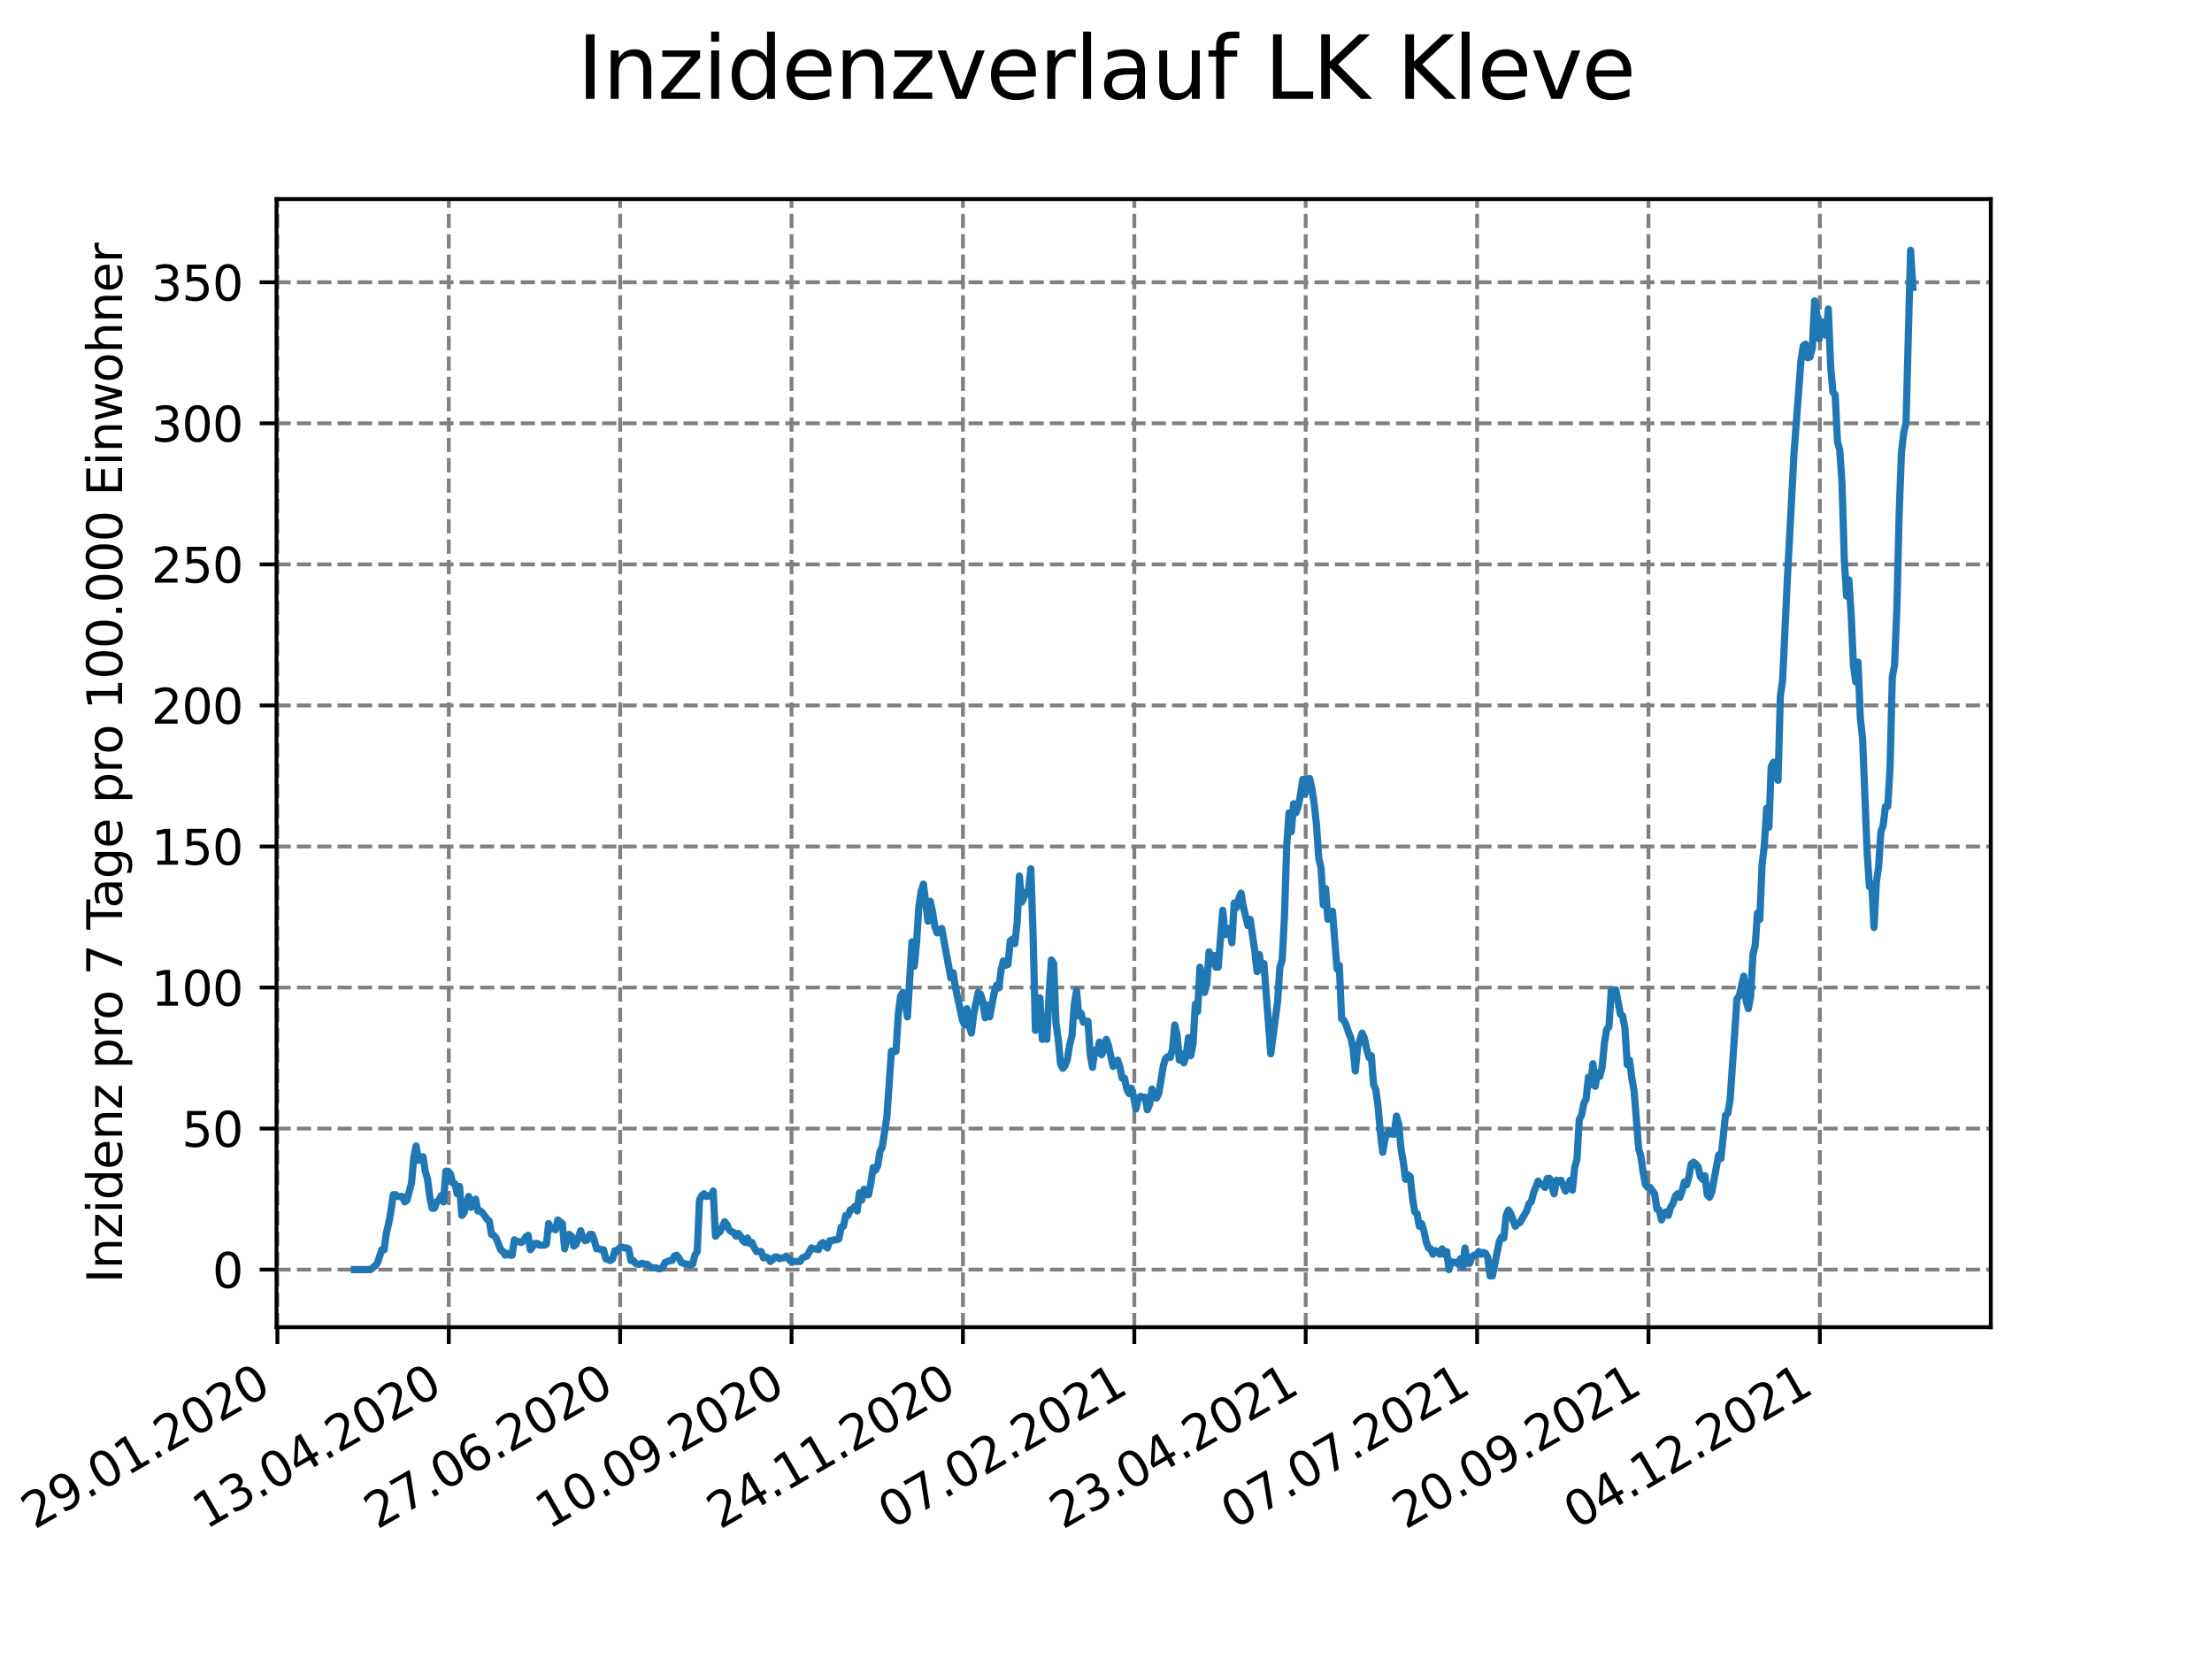 <?xml version="1.0" encoding="utf-8" standalone="no"?>
<!DOCTYPE svg PUBLIC "-//W3C//DTD SVG 1.1//EN"
  "http://www.w3.org/Graphics/SVG/1.1/DTD/svg11.dtd">
<svg xmlns:xlink="http://www.w3.org/1999/xlink" width="460.8pt" height="345.6pt" viewBox="0 0 460.8 345.6" xmlns="http://www.w3.org/2000/svg" version="1.1">
 <defs>
  <style type="text/css">*{stroke-linejoin: round; stroke-linecap: butt}</style>
 </defs>
 <g id="figure_1">
  <g id="patch_1">
   <path d="M 0 345.6 
L 460.8 345.6 
L 460.8 0 
L 0 0 
z
" style="fill: #ffffff"/>
  </g>
  <g id="axes_1">
   <g id="patch_2">
    <path d="M 57.6 276.48 
L 414.72 276.48 
L 414.72 41.472 
L 57.6 41.472 
z
" style="fill: #ffffff"/>
   </g>
   <g id="matplotlib.axis_1">
    <g id="xtick_1">
     <g id="line2d_1">
      <path d="M 57.786 276.48 
L 57.786 41.472 
" clip-path="url(#pa57833b940)" style="fill: none; stroke-dasharray: 2.96,1.28; stroke-dashoffset: 0; stroke: #808080; stroke-width: 0.8"/>
     </g>
     <g id="line2d_2">
      <defs>
       <path id="m24f79a412e" d="M 0 0 
L 0 3.5 
" style="stroke: #000000; stroke-width: 0.8"/>
      </defs>
      <g>
       <use xlink:href="#m24f79a412e" x="57.786" y="276.48" style="stroke: #000000; stroke-width: 0.8"/>
      </g>
     </g>
     <g id="text_1">
      <!-- 29.01.2020 -->
      <g transform="translate(7.161 318.689)rotate(-30)scale(0.1 -0.1)">
       <defs>
        <path id="DejaVuSans-32" d="M 1228 531 
L 3431 531 
L 3431 0 
L 469 0 
L 469 531 
Q 828 903 1448 1529 
Q 2069 2156 2228 2338 
Q 2531 2678 2651 2914 
Q 2772 3150 2772 3378 
Q 2772 3750 2511 3984 
Q 2250 4219 1831 4219 
Q 1534 4219 1204 4116 
Q 875 4013 500 3803 
L 500 4441 
Q 881 4594 1212 4672 
Q 1544 4750 1819 4750 
Q 2544 4750 2975 4387 
Q 3406 4025 3406 3419 
Q 3406 3131 3298 2873 
Q 3191 2616 2906 2266 
Q 2828 2175 2409 1742 
Q 1991 1309 1228 531 
z
" transform="scale(0.016)"/>
        <path id="DejaVuSans-39" d="M 703 97 
L 703 672 
Q 941 559 1184 500 
Q 1428 441 1663 441 
Q 2288 441 2617 861 
Q 2947 1281 2994 2138 
Q 2813 1869 2534 1725 
Q 2256 1581 1919 1581 
Q 1219 1581 811 2004 
Q 403 2428 403 3163 
Q 403 3881 828 4315 
Q 1253 4750 1959 4750 
Q 2769 4750 3195 4129 
Q 3622 3509 3622 2328 
Q 3622 1225 3098 567 
Q 2575 -91 1691 -91 
Q 1453 -91 1209 -44 
Q 966 3 703 97 
z
M 1959 2075 
Q 2384 2075 2632 2365 
Q 2881 2656 2881 3163 
Q 2881 3666 2632 3958 
Q 2384 4250 1959 4250 
Q 1534 4250 1286 3958 
Q 1038 3666 1038 3163 
Q 1038 2656 1286 2365 
Q 1534 2075 1959 2075 
z
" transform="scale(0.016)"/>
        <path id="DejaVuSans-2e" d="M 684 794 
L 1344 794 
L 1344 0 
L 684 0 
L 684 794 
z
" transform="scale(0.016)"/>
        <path id="DejaVuSans-30" d="M 2034 4250 
Q 1547 4250 1301 3770 
Q 1056 3291 1056 2328 
Q 1056 1369 1301 889 
Q 1547 409 2034 409 
Q 2525 409 2770 889 
Q 3016 1369 3016 2328 
Q 3016 3291 2770 3770 
Q 2525 4250 2034 4250 
z
M 2034 4750 
Q 2819 4750 3233 4129 
Q 3647 3509 3647 2328 
Q 3647 1150 3233 529 
Q 2819 -91 2034 -91 
Q 1250 -91 836 529 
Q 422 1150 422 2328 
Q 422 3509 836 4129 
Q 1250 4750 2034 4750 
z
" transform="scale(0.016)"/>
        <path id="DejaVuSans-31" d="M 794 531 
L 1825 531 
L 1825 4091 
L 703 3866 
L 703 4441 
L 1819 4666 
L 2450 4666 
L 2450 531 
L 3481 531 
L 3481 0 
L 794 0 
L 794 531 
z
" transform="scale(0.016)"/>
       </defs>
       <use xlink:href="#DejaVuSans-32"/>
       <use xlink:href="#DejaVuSans-39" x="63.623"/>
       <use xlink:href="#DejaVuSans-2e" x="127.246"/>
       <use xlink:href="#DejaVuSans-30" x="159.033"/>
       <use xlink:href="#DejaVuSans-31" x="222.656"/>
       <use xlink:href="#DejaVuSans-2e" x="286.279"/>
       <use xlink:href="#DejaVuSans-32" x="318.066"/>
       <use xlink:href="#DejaVuSans-30" x="381.689"/>
       <use xlink:href="#DejaVuSans-32" x="445.312"/>
       <use xlink:href="#DejaVuSans-30" x="508.936"/>
      </g>
     </g>
    </g>
    <g id="xtick_2">
     <g id="line2d_3">
      <path d="M 93.489 276.48 
L 93.489 41.472 
" clip-path="url(#pa57833b940)" style="fill: none; stroke-dasharray: 2.96,1.28; stroke-dashoffset: 0; stroke: #808080; stroke-width: 0.8"/>
     </g>
     <g id="line2d_4">
      <g>
       <use xlink:href="#m24f79a412e" x="93.489" y="276.48" style="stroke: #000000; stroke-width: 0.8"/>
      </g>
     </g>
     <g id="text_2">
      <!-- 13.04.2020 -->
      <g transform="translate(42.864 318.689)rotate(-30)scale(0.1 -0.1)">
       <defs>
        <path id="DejaVuSans-33" d="M 2597 2516 
Q 3050 2419 3304 2112 
Q 3559 1806 3559 1356 
Q 3559 666 3084 287 
Q 2609 -91 1734 -91 
Q 1441 -91 1130 -33 
Q 819 25 488 141 
L 488 750 
Q 750 597 1062 519 
Q 1375 441 1716 441 
Q 2309 441 2620 675 
Q 2931 909 2931 1356 
Q 2931 1769 2642 2001 
Q 2353 2234 1838 2234 
L 1294 2234 
L 1294 2753 
L 1863 2753 
Q 2328 2753 2575 2939 
Q 2822 3125 2822 3475 
Q 2822 3834 2567 4026 
Q 2313 4219 1838 4219 
Q 1578 4219 1281 4162 
Q 984 4106 628 3988 
L 628 4550 
Q 988 4650 1302 4700 
Q 1616 4750 1894 4750 
Q 2613 4750 3031 4423 
Q 3450 4097 3450 3541 
Q 3450 3153 3228 2886 
Q 3006 2619 2597 2516 
z
" transform="scale(0.016)"/>
        <path id="DejaVuSans-34" d="M 2419 4116 
L 825 1625 
L 2419 1625 
L 2419 4116 
z
M 2253 4666 
L 3047 4666 
L 3047 1625 
L 3713 1625 
L 3713 1100 
L 3047 1100 
L 3047 0 
L 2419 0 
L 2419 1100 
L 313 1100 
L 313 1709 
L 2253 4666 
z
" transform="scale(0.016)"/>
       </defs>
       <use xlink:href="#DejaVuSans-31"/>
       <use xlink:href="#DejaVuSans-33" x="63.623"/>
       <use xlink:href="#DejaVuSans-2e" x="127.246"/>
       <use xlink:href="#DejaVuSans-30" x="159.033"/>
       <use xlink:href="#DejaVuSans-34" x="222.656"/>
       <use xlink:href="#DejaVuSans-2e" x="286.279"/>
       <use xlink:href="#DejaVuSans-32" x="318.066"/>
       <use xlink:href="#DejaVuSans-30" x="381.689"/>
       <use xlink:href="#DejaVuSans-32" x="445.312"/>
       <use xlink:href="#DejaVuSans-30" x="508.936"/>
      </g>
     </g>
    </g>
    <g id="xtick_3">
     <g id="line2d_5">
      <path d="M 129.191 276.48 
L 129.191 41.472 
" clip-path="url(#pa57833b940)" style="fill: none; stroke-dasharray: 2.96,1.28; stroke-dashoffset: 0; stroke: #808080; stroke-width: 0.8"/>
     </g>
     <g id="line2d_6">
      <g>
       <use xlink:href="#m24f79a412e" x="129.191" y="276.48" style="stroke: #000000; stroke-width: 0.8"/>
      </g>
     </g>
     <g id="text_3">
      <!-- 27.06.2020 -->
      <g transform="translate(78.566 318.689)rotate(-30)scale(0.1 -0.1)">
       <defs>
        <path id="DejaVuSans-37" d="M 525 4666 
L 3525 4666 
L 3525 4397 
L 1831 0 
L 1172 0 
L 2766 4134 
L 525 4134 
L 525 4666 
z
" transform="scale(0.016)"/>
        <path id="DejaVuSans-36" d="M 2113 2584 
Q 1688 2584 1439 2293 
Q 1191 2003 1191 1497 
Q 1191 994 1439 701 
Q 1688 409 2113 409 
Q 2538 409 2786 701 
Q 3034 994 3034 1497 
Q 3034 2003 2786 2293 
Q 2538 2584 2113 2584 
z
M 3366 4563 
L 3366 3988 
Q 3128 4100 2886 4159 
Q 2644 4219 2406 4219 
Q 1781 4219 1451 3797 
Q 1122 3375 1075 2522 
Q 1259 2794 1537 2939 
Q 1816 3084 2150 3084 
Q 2853 3084 3261 2657 
Q 3669 2231 3669 1497 
Q 3669 778 3244 343 
Q 2819 -91 2113 -91 
Q 1303 -91 875 529 
Q 447 1150 447 2328 
Q 447 3434 972 4092 
Q 1497 4750 2381 4750 
Q 2619 4750 2861 4703 
Q 3103 4656 3366 4563 
z
" transform="scale(0.016)"/>
       </defs>
       <use xlink:href="#DejaVuSans-32"/>
       <use xlink:href="#DejaVuSans-37" x="63.623"/>
       <use xlink:href="#DejaVuSans-2e" x="127.246"/>
       <use xlink:href="#DejaVuSans-30" x="159.033"/>
       <use xlink:href="#DejaVuSans-36" x="222.656"/>
       <use xlink:href="#DejaVuSans-2e" x="286.279"/>
       <use xlink:href="#DejaVuSans-32" x="318.066"/>
       <use xlink:href="#DejaVuSans-30" x="381.689"/>
       <use xlink:href="#DejaVuSans-32" x="445.312"/>
       <use xlink:href="#DejaVuSans-30" x="508.936"/>
      </g>
     </g>
    </g>
    <g id="xtick_4">
     <g id="line2d_7">
      <path d="M 164.894 276.48 
L 164.894 41.472 
" clip-path="url(#pa57833b940)" style="fill: none; stroke-dasharray: 2.96,1.28; stroke-dashoffset: 0; stroke: #808080; stroke-width: 0.8"/>
     </g>
     <g id="line2d_8">
      <g>
       <use xlink:href="#m24f79a412e" x="164.894" y="276.48" style="stroke: #000000; stroke-width: 0.8"/>
      </g>
     </g>
     <g id="text_4">
      <!-- 10.09.2020 -->
      <g transform="translate(114.269 318.689)rotate(-30)scale(0.1 -0.1)">
       <use xlink:href="#DejaVuSans-31"/>
       <use xlink:href="#DejaVuSans-30" x="63.623"/>
       <use xlink:href="#DejaVuSans-2e" x="127.246"/>
       <use xlink:href="#DejaVuSans-30" x="159.033"/>
       <use xlink:href="#DejaVuSans-39" x="222.656"/>
       <use xlink:href="#DejaVuSans-2e" x="286.279"/>
       <use xlink:href="#DejaVuSans-32" x="318.066"/>
       <use xlink:href="#DejaVuSans-30" x="381.689"/>
       <use xlink:href="#DejaVuSans-32" x="445.312"/>
       <use xlink:href="#DejaVuSans-30" x="508.936"/>
      </g>
     </g>
    </g>
    <g id="xtick_5">
     <g id="line2d_9">
      <path d="M 200.596 276.48 
L 200.596 41.472 
" clip-path="url(#pa57833b940)" style="fill: none; stroke-dasharray: 2.96,1.28; stroke-dashoffset: 0; stroke: #808080; stroke-width: 0.8"/>
     </g>
     <g id="line2d_10">
      <g>
       <use xlink:href="#m24f79a412e" x="200.596" y="276.48" style="stroke: #000000; stroke-width: 0.8"/>
      </g>
     </g>
     <g id="text_5">
      <!-- 24.11.2020 -->
      <g transform="translate(149.971 318.689)rotate(-30)scale(0.1 -0.1)">
       <use xlink:href="#DejaVuSans-32"/>
       <use xlink:href="#DejaVuSans-34" x="63.623"/>
       <use xlink:href="#DejaVuSans-2e" x="127.246"/>
       <use xlink:href="#DejaVuSans-31" x="159.033"/>
       <use xlink:href="#DejaVuSans-31" x="222.656"/>
       <use xlink:href="#DejaVuSans-2e" x="286.279"/>
       <use xlink:href="#DejaVuSans-32" x="318.066"/>
       <use xlink:href="#DejaVuSans-30" x="381.689"/>
       <use xlink:href="#DejaVuSans-32" x="445.312"/>
       <use xlink:href="#DejaVuSans-30" x="508.936"/>
      </g>
     </g>
    </g>
    <g id="xtick_6">
     <g id="line2d_11">
      <path d="M 236.299 276.48 
L 236.299 41.472 
" clip-path="url(#pa57833b940)" style="fill: none; stroke-dasharray: 2.96,1.28; stroke-dashoffset: 0; stroke: #808080; stroke-width: 0.8"/>
     </g>
     <g id="line2d_12">
      <g>
       <use xlink:href="#m24f79a412e" x="236.299" y="276.48" style="stroke: #000000; stroke-width: 0.8"/>
      </g>
     </g>
     <g id="text_6">
      <!-- 07.02.2021 -->
      <g transform="translate(185.674 318.689)rotate(-30)scale(0.1 -0.1)">
       <use xlink:href="#DejaVuSans-30"/>
       <use xlink:href="#DejaVuSans-37" x="63.623"/>
       <use xlink:href="#DejaVuSans-2e" x="127.246"/>
       <use xlink:href="#DejaVuSans-30" x="159.033"/>
       <use xlink:href="#DejaVuSans-32" x="222.656"/>
       <use xlink:href="#DejaVuSans-2e" x="286.279"/>
       <use xlink:href="#DejaVuSans-32" x="318.066"/>
       <use xlink:href="#DejaVuSans-30" x="381.689"/>
       <use xlink:href="#DejaVuSans-32" x="445.312"/>
       <use xlink:href="#DejaVuSans-31" x="508.936"/>
      </g>
     </g>
    </g>
    <g id="xtick_7">
     <g id="line2d_13">
      <path d="M 272.001 276.48 
L 272.001 41.472 
" clip-path="url(#pa57833b940)" style="fill: none; stroke-dasharray: 2.96,1.28; stroke-dashoffset: 0; stroke: #808080; stroke-width: 0.8"/>
     </g>
     <g id="line2d_14">
      <g>
       <use xlink:href="#m24f79a412e" x="272.001" y="276.48" style="stroke: #000000; stroke-width: 0.8"/>
      </g>
     </g>
     <g id="text_7">
      <!-- 23.04.2021 -->
      <g transform="translate(221.376 318.689)rotate(-30)scale(0.1 -0.1)">
       <use xlink:href="#DejaVuSans-32"/>
       <use xlink:href="#DejaVuSans-33" x="63.623"/>
       <use xlink:href="#DejaVuSans-2e" x="127.246"/>
       <use xlink:href="#DejaVuSans-30" x="159.033"/>
       <use xlink:href="#DejaVuSans-34" x="222.656"/>
       <use xlink:href="#DejaVuSans-2e" x="286.279"/>
       <use xlink:href="#DejaVuSans-32" x="318.066"/>
       <use xlink:href="#DejaVuSans-30" x="381.689"/>
       <use xlink:href="#DejaVuSans-32" x="445.312"/>
       <use xlink:href="#DejaVuSans-31" x="508.936"/>
      </g>
     </g>
    </g>
    <g id="xtick_8">
     <g id="line2d_15">
      <path d="M 307.704 276.48 
L 307.704 41.472 
" clip-path="url(#pa57833b940)" style="fill: none; stroke-dasharray: 2.96,1.28; stroke-dashoffset: 0; stroke: #808080; stroke-width: 0.8"/>
     </g>
     <g id="line2d_16">
      <g>
       <use xlink:href="#m24f79a412e" x="307.704" y="276.48" style="stroke: #000000; stroke-width: 0.8"/>
      </g>
     </g>
     <g id="text_8">
      <!-- 07.07.2021 -->
      <g transform="translate(257.079 318.689)rotate(-30)scale(0.1 -0.1)">
       <use xlink:href="#DejaVuSans-30"/>
       <use xlink:href="#DejaVuSans-37" x="63.623"/>
       <use xlink:href="#DejaVuSans-2e" x="127.246"/>
       <use xlink:href="#DejaVuSans-30" x="159.033"/>
       <use xlink:href="#DejaVuSans-37" x="222.656"/>
       <use xlink:href="#DejaVuSans-2e" x="286.279"/>
       <use xlink:href="#DejaVuSans-32" x="318.066"/>
       <use xlink:href="#DejaVuSans-30" x="381.689"/>
       <use xlink:href="#DejaVuSans-32" x="445.312"/>
       <use xlink:href="#DejaVuSans-31" x="508.936"/>
      </g>
     </g>
    </g>
    <g id="xtick_9">
     <g id="line2d_17">
      <path d="M 343.406 276.48 
L 343.406 41.472 
" clip-path="url(#pa57833b940)" style="fill: none; stroke-dasharray: 2.96,1.28; stroke-dashoffset: 0; stroke: #808080; stroke-width: 0.8"/>
     </g>
     <g id="line2d_18">
      <g>
       <use xlink:href="#m24f79a412e" x="343.406" y="276.48" style="stroke: #000000; stroke-width: 0.8"/>
      </g>
     </g>
     <g id="text_9">
      <!-- 20.09.2021 -->
      <g transform="translate(292.781 318.689)rotate(-30)scale(0.1 -0.1)">
       <use xlink:href="#DejaVuSans-32"/>
       <use xlink:href="#DejaVuSans-30" x="63.623"/>
       <use xlink:href="#DejaVuSans-2e" x="127.246"/>
       <use xlink:href="#DejaVuSans-30" x="159.033"/>
       <use xlink:href="#DejaVuSans-39" x="222.656"/>
       <use xlink:href="#DejaVuSans-2e" x="286.279"/>
       <use xlink:href="#DejaVuSans-32" x="318.066"/>
       <use xlink:href="#DejaVuSans-30" x="381.689"/>
       <use xlink:href="#DejaVuSans-32" x="445.312"/>
       <use xlink:href="#DejaVuSans-31" x="508.936"/>
      </g>
     </g>
    </g>
    <g id="xtick_10">
     <g id="line2d_19">
      <path d="M 379.109 276.48 
L 379.109 41.472 
" clip-path="url(#pa57833b940)" style="fill: none; stroke-dasharray: 2.96,1.28; stroke-dashoffset: 0; stroke: #808080; stroke-width: 0.8"/>
     </g>
     <g id="line2d_20">
      <g>
       <use xlink:href="#m24f79a412e" x="379.109" y="276.48" style="stroke: #000000; stroke-width: 0.8"/>
      </g>
     </g>
     <g id="text_10">
      <!-- 04.12.2021 -->
      <g transform="translate(328.484 318.689)rotate(-30)scale(0.1 -0.1)">
       <use xlink:href="#DejaVuSans-30"/>
       <use xlink:href="#DejaVuSans-34" x="63.623"/>
       <use xlink:href="#DejaVuSans-2e" x="127.246"/>
       <use xlink:href="#DejaVuSans-31" x="159.033"/>
       <use xlink:href="#DejaVuSans-32" x="222.656"/>
       <use xlink:href="#DejaVuSans-2e" x="286.279"/>
       <use xlink:href="#DejaVuSans-32" x="318.066"/>
       <use xlink:href="#DejaVuSans-30" x="381.689"/>
       <use xlink:href="#DejaVuSans-32" x="445.312"/>
       <use xlink:href="#DejaVuSans-31" x="508.936"/>
      </g>
     </g>
    </g>
   </g>
   <g id="matplotlib.axis_2">
    <g id="ytick_1">
     <g id="line2d_21">
      <path d="M 57.6 264.481 
L 414.72 264.481 
" clip-path="url(#pa57833b940)" style="fill: none; stroke-dasharray: 2.96,1.28; stroke-dashoffset: 0; stroke: #808080; stroke-width: 0.8"/>
     </g>
     <g id="line2d_22">
      <defs>
       <path id="mb550ce47e6" d="M 0 0 
L -3.5 0 
" style="stroke: #000000; stroke-width: 0.8"/>
      </defs>
      <g>
       <use xlink:href="#mb550ce47e6" x="57.6" y="264.481" style="stroke: #000000; stroke-width: 0.8"/>
      </g>
     </g>
     <g id="text_11">
      <!-- 0 -->
      <g transform="translate(44.237 268.281)scale(0.1 -0.1)">
       <use xlink:href="#DejaVuSans-30"/>
      </g>
     </g>
    </g>
    <g id="ytick_2">
     <g id="line2d_23">
      <path d="M 57.6 235.099 
L 414.72 235.099 
" clip-path="url(#pa57833b940)" style="fill: none; stroke-dasharray: 2.96,1.28; stroke-dashoffset: 0; stroke: #808080; stroke-width: 0.8"/>
     </g>
     <g id="line2d_24">
      <g>
       <use xlink:href="#mb550ce47e6" x="57.6" y="235.099" style="stroke: #000000; stroke-width: 0.8"/>
      </g>
     </g>
     <g id="text_12">
      <!-- 50 -->
      <g transform="translate(37.875 238.898)scale(0.1 -0.1)">
       <defs>
        <path id="DejaVuSans-35" d="M 691 4666 
L 3169 4666 
L 3169 4134 
L 1269 4134 
L 1269 2991 
Q 1406 3038 1543 3061 
Q 1681 3084 1819 3084 
Q 2600 3084 3056 2656 
Q 3513 2228 3513 1497 
Q 3513 744 3044 326 
Q 2575 -91 1722 -91 
Q 1428 -91 1123 -41 
Q 819 9 494 109 
L 494 744 
Q 775 591 1075 516 
Q 1375 441 1709 441 
Q 2250 441 2565 725 
Q 2881 1009 2881 1497 
Q 2881 1984 2565 2268 
Q 2250 2553 1709 2553 
Q 1456 2553 1204 2497 
Q 953 2441 691 2322 
L 691 4666 
z
" transform="scale(0.016)"/>
       </defs>
       <use xlink:href="#DejaVuSans-35"/>
       <use xlink:href="#DejaVuSans-30" x="63.623"/>
      </g>
     </g>
    </g>
    <g id="ytick_3">
     <g id="line2d_25">
      <path d="M 57.6 205.717 
L 414.72 205.717 
" clip-path="url(#pa57833b940)" style="fill: none; stroke-dasharray: 2.96,1.28; stroke-dashoffset: 0; stroke: #808080; stroke-width: 0.8"/>
     </g>
     <g id="line2d_26">
      <g>
       <use xlink:href="#mb550ce47e6" x="57.6" y="205.717" style="stroke: #000000; stroke-width: 0.8"/>
      </g>
     </g>
     <g id="text_13">
      <!-- 100 -->
      <g transform="translate(31.512 209.516)scale(0.1 -0.1)">
       <use xlink:href="#DejaVuSans-31"/>
       <use xlink:href="#DejaVuSans-30" x="63.623"/>
       <use xlink:href="#DejaVuSans-30" x="127.246"/>
      </g>
     </g>
    </g>
    <g id="ytick_4">
     <g id="line2d_27">
      <path d="M 57.6 176.335 
L 414.72 176.335 
" clip-path="url(#pa57833b940)" style="fill: none; stroke-dasharray: 2.96,1.28; stroke-dashoffset: 0; stroke: #808080; stroke-width: 0.8"/>
     </g>
     <g id="line2d_28">
      <g>
       <use xlink:href="#mb550ce47e6" x="57.6" y="176.335" style="stroke: #000000; stroke-width: 0.8"/>
      </g>
     </g>
     <g id="text_14">
      <!-- 150 -->
      <g transform="translate(31.512 180.134)scale(0.1 -0.1)">
       <use xlink:href="#DejaVuSans-31"/>
       <use xlink:href="#DejaVuSans-35" x="63.623"/>
       <use xlink:href="#DejaVuSans-30" x="127.246"/>
      </g>
     </g>
    </g>
    <g id="ytick_5">
     <g id="line2d_29">
      <path d="M 57.6 146.953 
L 414.72 146.953 
" clip-path="url(#pa57833b940)" style="fill: none; stroke-dasharray: 2.96,1.28; stroke-dashoffset: 0; stroke: #808080; stroke-width: 0.8"/>
     </g>
     <g id="line2d_30">
      <g>
       <use xlink:href="#mb550ce47e6" x="57.6" y="146.953" style="stroke: #000000; stroke-width: 0.8"/>
      </g>
     </g>
     <g id="text_15">
      <!-- 200 -->
      <g transform="translate(31.512 150.752)scale(0.1 -0.1)">
       <use xlink:href="#DejaVuSans-32"/>
       <use xlink:href="#DejaVuSans-30" x="63.623"/>
       <use xlink:href="#DejaVuSans-30" x="127.246"/>
      </g>
     </g>
    </g>
    <g id="ytick_6">
     <g id="line2d_31">
      <path d="M 57.6 117.571 
L 414.72 117.571 
" clip-path="url(#pa57833b940)" style="fill: none; stroke-dasharray: 2.96,1.28; stroke-dashoffset: 0; stroke: #808080; stroke-width: 0.8"/>
     </g>
     <g id="line2d_32">
      <g>
       <use xlink:href="#mb550ce47e6" x="57.6" y="117.571" style="stroke: #000000; stroke-width: 0.8"/>
      </g>
     </g>
     <g id="text_16">
      <!-- 250 -->
      <g transform="translate(31.512 121.37)scale(0.1 -0.1)">
       <use xlink:href="#DejaVuSans-32"/>
       <use xlink:href="#DejaVuSans-35" x="63.623"/>
       <use xlink:href="#DejaVuSans-30" x="127.246"/>
      </g>
     </g>
    </g>
    <g id="ytick_7">
     <g id="line2d_33">
      <path d="M 57.6 88.189 
L 414.72 88.189 
" clip-path="url(#pa57833b940)" style="fill: none; stroke-dasharray: 2.96,1.28; stroke-dashoffset: 0; stroke: #808080; stroke-width: 0.8"/>
     </g>
     <g id="line2d_34">
      <g>
       <use xlink:href="#mb550ce47e6" x="57.6" y="88.189" style="stroke: #000000; stroke-width: 0.8"/>
      </g>
     </g>
     <g id="text_17">
      <!-- 300 -->
      <g transform="translate(31.512 91.988)scale(0.1 -0.1)">
       <use xlink:href="#DejaVuSans-33"/>
       <use xlink:href="#DejaVuSans-30" x="63.623"/>
       <use xlink:href="#DejaVuSans-30" x="127.246"/>
      </g>
     </g>
    </g>
    <g id="ytick_8">
     <g id="line2d_35">
      <path d="M 57.6 58.807 
L 414.72 58.807 
" clip-path="url(#pa57833b940)" style="fill: none; stroke-dasharray: 2.96,1.28; stroke-dashoffset: 0; stroke: #808080; stroke-width: 0.8"/>
     </g>
     <g id="line2d_36">
      <g>
       <use xlink:href="#mb550ce47e6" x="57.6" y="58.807" style="stroke: #000000; stroke-width: 0.8"/>
      </g>
     </g>
     <g id="text_18">
      <!-- 350 -->
      <g transform="translate(31.512 62.606)scale(0.1 -0.1)">
       <use xlink:href="#DejaVuSans-33"/>
       <use xlink:href="#DejaVuSans-35" x="63.623"/>
       <use xlink:href="#DejaVuSans-30" x="127.246"/>
      </g>
     </g>
    </g>
    <g id="text_19">
     <!-- Inzidenz pro 7 Tage pro 100.000 Einwohner -->
     <g transform="translate(25.433 267.301)rotate(-90)scale(0.1 -0.1)">
      <defs>
       <path id="DejaVuSans-49" d="M 628 4666 
L 1259 4666 
L 1259 0 
L 628 0 
L 628 4666 
z
" transform="scale(0.016)"/>
       <path id="DejaVuSans-6e" d="M 3513 2113 
L 3513 0 
L 2938 0 
L 2938 2094 
Q 2938 2591 2744 2837 
Q 2550 3084 2163 3084 
Q 1697 3084 1428 2787 
Q 1159 2491 1159 1978 
L 1159 0 
L 581 0 
L 581 3500 
L 1159 3500 
L 1159 2956 
Q 1366 3272 1645 3428 
Q 1925 3584 2291 3584 
Q 2894 3584 3203 3211 
Q 3513 2838 3513 2113 
z
" transform="scale(0.016)"/>
       <path id="DejaVuSans-7a" d="M 353 3500 
L 3084 3500 
L 3084 2975 
L 922 459 
L 3084 459 
L 3084 0 
L 275 0 
L 275 525 
L 2438 3041 
L 353 3041 
L 353 3500 
z
" transform="scale(0.016)"/>
       <path id="DejaVuSans-69" d="M 603 3500 
L 1178 3500 
L 1178 0 
L 603 0 
L 603 3500 
z
M 603 4863 
L 1178 4863 
L 1178 4134 
L 603 4134 
L 603 4863 
z
" transform="scale(0.016)"/>
       <path id="DejaVuSans-64" d="M 2906 2969 
L 2906 4863 
L 3481 4863 
L 3481 0 
L 2906 0 
L 2906 525 
Q 2725 213 2448 61 
Q 2172 -91 1784 -91 
Q 1150 -91 751 415 
Q 353 922 353 1747 
Q 353 2572 751 3078 
Q 1150 3584 1784 3584 
Q 2172 3584 2448 3432 
Q 2725 3281 2906 2969 
z
M 947 1747 
Q 947 1113 1208 752 
Q 1469 391 1925 391 
Q 2381 391 2643 752 
Q 2906 1113 2906 1747 
Q 2906 2381 2643 2742 
Q 2381 3103 1925 3103 
Q 1469 3103 1208 2742 
Q 947 2381 947 1747 
z
" transform="scale(0.016)"/>
       <path id="DejaVuSans-65" d="M 3597 1894 
L 3597 1613 
L 953 1613 
Q 991 1019 1311 708 
Q 1631 397 2203 397 
Q 2534 397 2845 478 
Q 3156 559 3463 722 
L 3463 178 
Q 3153 47 2828 -22 
Q 2503 -91 2169 -91 
Q 1331 -91 842 396 
Q 353 884 353 1716 
Q 353 2575 817 3079 
Q 1281 3584 2069 3584 
Q 2775 3584 3186 3129 
Q 3597 2675 3597 1894 
z
M 3022 2063 
Q 3016 2534 2758 2815 
Q 2500 3097 2075 3097 
Q 1594 3097 1305 2825 
Q 1016 2553 972 2059 
L 3022 2063 
z
" transform="scale(0.016)"/>
       <path id="DejaVuSans-20" transform="scale(0.016)"/>
       <path id="DejaVuSans-70" d="M 1159 525 
L 1159 -1331 
L 581 -1331 
L 581 3500 
L 1159 3500 
L 1159 2969 
Q 1341 3281 1617 3432 
Q 1894 3584 2278 3584 
Q 2916 3584 3314 3078 
Q 3713 2572 3713 1747 
Q 3713 922 3314 415 
Q 2916 -91 2278 -91 
Q 1894 -91 1617 61 
Q 1341 213 1159 525 
z
M 3116 1747 
Q 3116 2381 2855 2742 
Q 2594 3103 2138 3103 
Q 1681 3103 1420 2742 
Q 1159 2381 1159 1747 
Q 1159 1113 1420 752 
Q 1681 391 2138 391 
Q 2594 391 2855 752 
Q 3116 1113 3116 1747 
z
" transform="scale(0.016)"/>
       <path id="DejaVuSans-72" d="M 2631 2963 
Q 2534 3019 2420 3045 
Q 2306 3072 2169 3072 
Q 1681 3072 1420 2755 
Q 1159 2438 1159 1844 
L 1159 0 
L 581 0 
L 581 3500 
L 1159 3500 
L 1159 2956 
Q 1341 3275 1631 3429 
Q 1922 3584 2338 3584 
Q 2397 3584 2469 3576 
Q 2541 3569 2628 3553 
L 2631 2963 
z
" transform="scale(0.016)"/>
       <path id="DejaVuSans-6f" d="M 1959 3097 
Q 1497 3097 1228 2736 
Q 959 2375 959 1747 
Q 959 1119 1226 758 
Q 1494 397 1959 397 
Q 2419 397 2687 759 
Q 2956 1122 2956 1747 
Q 2956 2369 2687 2733 
Q 2419 3097 1959 3097 
z
M 1959 3584 
Q 2709 3584 3137 3096 
Q 3566 2609 3566 1747 
Q 3566 888 3137 398 
Q 2709 -91 1959 -91 
Q 1206 -91 779 398 
Q 353 888 353 1747 
Q 353 2609 779 3096 
Q 1206 3584 1959 3584 
z
" transform="scale(0.016)"/>
       <path id="DejaVuSans-54" d="M -19 4666 
L 3928 4666 
L 3928 4134 
L 2272 4134 
L 2272 0 
L 1638 0 
L 1638 4134 
L -19 4134 
L -19 4666 
z
" transform="scale(0.016)"/>
       <path id="DejaVuSans-61" d="M 2194 1759 
Q 1497 1759 1228 1600 
Q 959 1441 959 1056 
Q 959 750 1161 570 
Q 1363 391 1709 391 
Q 2188 391 2477 730 
Q 2766 1069 2766 1631 
L 2766 1759 
L 2194 1759 
z
M 3341 1997 
L 3341 0 
L 2766 0 
L 2766 531 
Q 2569 213 2275 61 
Q 1981 -91 1556 -91 
Q 1019 -91 701 211 
Q 384 513 384 1019 
Q 384 1609 779 1909 
Q 1175 2209 1959 2209 
L 2766 2209 
L 2766 2266 
Q 2766 2663 2505 2880 
Q 2244 3097 1772 3097 
Q 1472 3097 1187 3025 
Q 903 2953 641 2809 
L 641 3341 
Q 956 3463 1253 3523 
Q 1550 3584 1831 3584 
Q 2591 3584 2966 3190 
Q 3341 2797 3341 1997 
z
" transform="scale(0.016)"/>
       <path id="DejaVuSans-67" d="M 2906 1791 
Q 2906 2416 2648 2759 
Q 2391 3103 1925 3103 
Q 1463 3103 1205 2759 
Q 947 2416 947 1791 
Q 947 1169 1205 825 
Q 1463 481 1925 481 
Q 2391 481 2648 825 
Q 2906 1169 2906 1791 
z
M 3481 434 
Q 3481 -459 3084 -895 
Q 2688 -1331 1869 -1331 
Q 1566 -1331 1297 -1286 
Q 1028 -1241 775 -1147 
L 775 -588 
Q 1028 -725 1275 -790 
Q 1522 -856 1778 -856 
Q 2344 -856 2625 -561 
Q 2906 -266 2906 331 
L 2906 616 
Q 2728 306 2450 153 
Q 2172 0 1784 0 
Q 1141 0 747 490 
Q 353 981 353 1791 
Q 353 2603 747 3093 
Q 1141 3584 1784 3584 
Q 2172 3584 2450 3431 
Q 2728 3278 2906 2969 
L 2906 3500 
L 3481 3500 
L 3481 434 
z
" transform="scale(0.016)"/>
       <path id="DejaVuSans-45" d="M 628 4666 
L 3578 4666 
L 3578 4134 
L 1259 4134 
L 1259 2753 
L 3481 2753 
L 3481 2222 
L 1259 2222 
L 1259 531 
L 3634 531 
L 3634 0 
L 628 0 
L 628 4666 
z
" transform="scale(0.016)"/>
       <path id="DejaVuSans-77" d="M 269 3500 
L 844 3500 
L 1563 769 
L 2278 3500 
L 2956 3500 
L 3675 769 
L 4391 3500 
L 4966 3500 
L 4050 0 
L 3372 0 
L 2619 2869 
L 1863 0 
L 1184 0 
L 269 3500 
z
" transform="scale(0.016)"/>
       <path id="DejaVuSans-68" d="M 3513 2113 
L 3513 0 
L 2938 0 
L 2938 2094 
Q 2938 2591 2744 2837 
Q 2550 3084 2163 3084 
Q 1697 3084 1428 2787 
Q 1159 2491 1159 1978 
L 1159 0 
L 581 0 
L 581 4863 
L 1159 4863 
L 1159 2956 
Q 1366 3272 1645 3428 
Q 1925 3584 2291 3584 
Q 2894 3584 3203 3211 
Q 3513 2838 3513 2113 
z
" transform="scale(0.016)"/>
      </defs>
      <use xlink:href="#DejaVuSans-49"/>
      <use xlink:href="#DejaVuSans-6e" x="29.492"/>
      <use xlink:href="#DejaVuSans-7a" x="92.871"/>
      <use xlink:href="#DejaVuSans-69" x="145.361"/>
      <use xlink:href="#DejaVuSans-64" x="173.145"/>
      <use xlink:href="#DejaVuSans-65" x="236.621"/>
      <use xlink:href="#DejaVuSans-6e" x="298.145"/>
      <use xlink:href="#DejaVuSans-7a" x="361.523"/>
      <use xlink:href="#DejaVuSans-20" x="414.014"/>
      <use xlink:href="#DejaVuSans-70" x="445.801"/>
      <use xlink:href="#DejaVuSans-72" x="509.277"/>
      <use xlink:href="#DejaVuSans-6f" x="548.141"/>
      <use xlink:href="#DejaVuSans-20" x="609.322"/>
      <use xlink:href="#DejaVuSans-37" x="641.109"/>
      <use xlink:href="#DejaVuSans-20" x="704.732"/>
      <use xlink:href="#DejaVuSans-54" x="736.52"/>
      <use xlink:href="#DejaVuSans-61" x="781.104"/>
      <use xlink:href="#DejaVuSans-67" x="842.383"/>
      <use xlink:href="#DejaVuSans-65" x="905.859"/>
      <use xlink:href="#DejaVuSans-20" x="967.383"/>
      <use xlink:href="#DejaVuSans-70" x="999.17"/>
      <use xlink:href="#DejaVuSans-72" x="1062.646"/>
      <use xlink:href="#DejaVuSans-6f" x="1101.51"/>
      <use xlink:href="#DejaVuSans-20" x="1162.691"/>
      <use xlink:href="#DejaVuSans-31" x="1194.479"/>
      <use xlink:href="#DejaVuSans-30" x="1258.102"/>
      <use xlink:href="#DejaVuSans-30" x="1321.725"/>
      <use xlink:href="#DejaVuSans-2e" x="1385.348"/>
      <use xlink:href="#DejaVuSans-30" x="1417.135"/>
      <use xlink:href="#DejaVuSans-30" x="1480.758"/>
      <use xlink:href="#DejaVuSans-30" x="1544.381"/>
      <use xlink:href="#DejaVuSans-20" x="1608.004"/>
      <use xlink:href="#DejaVuSans-45" x="1639.791"/>
      <use xlink:href="#DejaVuSans-69" x="1702.975"/>
      <use xlink:href="#DejaVuSans-6e" x="1730.758"/>
      <use xlink:href="#DejaVuSans-77" x="1794.137"/>
      <use xlink:href="#DejaVuSans-6f" x="1875.924"/>
      <use xlink:href="#DejaVuSans-68" x="1937.105"/>
      <use xlink:href="#DejaVuSans-6e" x="2000.484"/>
      <use xlink:href="#DejaVuSans-65" x="2063.863"/>
      <use xlink:href="#DejaVuSans-72" x="2125.387"/>
     </g>
    </g>
   </g>
   <g id="line2d_37">
    <path d="M 73.833 264.481 
L 77.165 264.481 
L 78.117 263.729 
L 78.593 263.165 
L 79.545 260.344 
L 80.021 260.344 
L 80.497 256.771 
L 80.973 254.89 
L 81.449 252.257 
L 81.925 248.872 
L 82.401 248.872 
L 82.877 249.248 
L 83.829 249.248 
L 84.305 250.376 
L 84.781 250 
L 85.734 246.427 
L 86.21 240.973 
L 86.686 238.716 
L 87.162 241.725 
L 87.638 241.161 
L 88.114 240.973 
L 88.59 243.982 
L 89.066 245.675 
L 89.542 249.436 
L 90.018 251.693 
L 90.494 251.693 
L 90.97 250.376 
L 91.446 250 
L 91.922 249.06 
L 92.398 250.376 
L 92.874 243.982 
L 93.35 243.982 
L 93.826 244.546 
L 94.302 246.427 
L 94.778 246.615 
L 95.254 248.684 
L 95.73 247.179 
L 96.206 253.197 
L 96.682 252.633 
L 97.634 249.248 
L 98.11 251.505 
L 98.586 251.129 
L 99.062 249.812 
L 99.539 252.257 
L 100.015 252.257 
L 100.491 252.633 
L 101.443 253.95 
L 101.919 254.326 
L 102.395 257.147 
L 102.871 257.335 
L 103.347 257.899 
L 104.299 260.344 
L 104.775 260.72 
L 105.251 261.472 
L 105.727 261.096 
L 106.203 261.472 
L 106.679 261.472 
L 107.155 258.275 
L 107.631 258.651 
L 108.107 258.651 
L 108.583 258.839 
L 109.059 258.463 
L 109.535 257.711 
L 110.011 257.335 
L 110.487 260.344 
L 111.439 259.027 
L 111.915 259.027 
L 112.391 259.404 
L 113.343 259.404 
L 113.82 259.215 
L 114.296 254.89 
L 114.772 256.018 
L 115.248 255.83 
L 115.724 256.206 
L 116.2 254.138 
L 117.152 254.89 
L 117.628 260.156 
L 118.104 257.711 
L 118.58 257.147 
L 119.056 257.523 
L 119.532 259.592 
L 120.008 259.215 
L 120.96 256.394 
L 121.436 257.899 
L 121.912 258.463 
L 122.388 258.275 
L 122.864 257.147 
L 123.34 257.147 
L 123.816 258.463 
L 124.292 260.156 
L 124.768 260.156 
L 125.244 260.344 
L 125.72 260.344 
L 126.196 262.225 
L 127.148 262.601 
L 127.624 262.225 
L 128.1 260.532 
L 128.577 260.72 
L 129.053 259.968 
L 129.529 259.78 
L 130.005 259.968 
L 130.481 259.968 
L 130.957 260.156 
L 131.433 262.601 
L 131.909 262.601 
L 132.385 263.165 
L 132.861 263.353 
L 133.337 263.353 
L 133.813 263.165 
L 134.289 263.353 
L 134.765 263.353 
L 135.717 264.105 
L 136.669 264.105 
L 137.145 264.293 
L 137.621 264.293 
L 138.097 263.917 
L 138.573 262.977 
L 139.525 262.601 
L 140.001 262.601 
L 140.477 261.66 
L 140.953 261.472 
L 141.429 262.036 
L 141.905 262.977 
L 142.858 263.353 
L 143.334 263.353 
L 143.81 263.541 
L 144.286 263.353 
L 144.762 261.472 
L 145.238 260.72 
L 145.714 250 
L 146.19 249.06 
L 146.666 248.684 
L 147.142 249.248 
L 147.618 249.06 
L 148.094 249.248 
L 148.57 248.12 
L 149.046 257.523 
L 149.522 256.959 
L 149.998 256.583 
L 150.95 254.514 
L 151.426 255.078 
L 151.902 256.206 
L 152.378 256.583 
L 152.854 256.771 
L 153.33 257.523 
L 153.806 256.959 
L 154.282 257.523 
L 154.758 258.463 
L 155.234 258.839 
L 155.71 257.899 
L 156.186 259.027 
L 156.662 258.839 
L 157.139 259.968 
L 157.615 260.72 
L 158.567 260.72 
L 159.043 262.036 
L 159.519 261.848 
L 159.995 262.036 
L 160.471 262.789 
L 160.947 262.413 
L 161.423 261.848 
L 161.899 261.848 
L 162.375 262.225 
L 162.851 262.036 
L 163.327 262.036 
L 163.803 261.66 
L 164.755 262.789 
L 166.659 262.789 
L 167.135 262.036 
L 168.087 261.66 
L 169.039 259.968 
L 169.515 260.156 
L 169.991 260.156 
L 170.467 260.344 
L 170.943 259.215 
L 171.42 258.839 
L 171.896 259.592 
L 172.372 259.968 
L 172.848 258.463 
L 173.324 258.463 
L 173.8 258.275 
L 174.276 258.275 
L 174.752 258.087 
L 175.228 255.642 
L 175.704 255.454 
L 176.18 253.197 
L 176.656 253.197 
L 177.132 252.069 
L 177.608 251.881 
L 178.084 251.317 
L 178.56 252.257 
L 179.036 248.496 
L 179.512 250 
L 179.988 247.743 
L 180.464 248.872 
L 180.94 248.872 
L 181.416 246.427 
L 181.892 243.23 
L 182.368 243.794 
L 182.844 242.854 
L 183.32 239.845 
L 183.796 238.904 
L 184.748 232.698 
L 185.7 218.969 
L 186.177 219.157 
L 186.653 218.969 
L 187.129 211.259 
L 187.605 207.497 
L 188.081 206.745 
L 188.557 208.438 
L 189.033 211.823 
L 189.985 196.213 
L 190.461 201.291 
L 190.937 196.401 
L 191.413 188.879 
L 191.889 185.681 
L 192.365 184.177 
L 193.317 191.888 
L 193.793 187.75 
L 194.269 190.007 
L 194.745 193.016 
L 195.221 194.333 
L 195.697 193.768 
L 196.173 193.392 
L 198.077 203.736 
L 198.553 202.607 
L 199.029 205.617 
L 199.981 210.13 
L 200.458 212.387 
L 200.934 213.515 
L 201.41 210.13 
L 201.886 213.703 
L 202.362 215.208 
L 202.838 211.259 
L 203.79 206.745 
L 204.266 207.121 
L 204.742 208.626 
L 205.218 212.011 
L 205.694 209.378 
L 206.17 211.823 
L 207.122 206.745 
L 207.598 205.24 
L 208.074 205.805 
L 208.55 202.043 
L 209.026 200.163 
L 209.502 201.103 
L 209.978 200.915 
L 210.454 196.025 
L 210.93 195.649 
L 211.406 196.589 
L 211.882 192.264 
L 212.358 182.484 
L 212.834 187.938 
L 213.786 185.87 
L 214.262 185.493 
L 214.739 180.98 
L 215.215 194.709 
L 215.691 214.644 
L 216.643 207.873 
L 217.119 216.524 
L 217.595 214.832 
L 218.071 216.524 
L 218.547 207.121 
L 219.023 199.975 
L 219.499 200.727 
L 219.975 213.139 
L 220.451 216.524 
L 220.927 221.602 
L 221.403 222.543 
L 221.879 221.978 
L 222.355 220.662 
L 222.831 217.653 
L 223.307 215.772 
L 223.783 209.378 
L 224.259 206.369 
L 224.735 211.635 
L 225.211 211.07 
L 225.687 212.951 
L 226.163 212.763 
L 226.639 212.763 
L 227.115 219.722 
L 227.591 222.354 
L 228.067 218.781 
L 228.543 219.345 
L 229.02 217.089 
L 229.496 219.722 
L 229.972 218.593 
L 230.448 216.524 
L 230.924 217.841 
L 231.876 222.166 
L 232.828 220.85 
L 233.304 222.354 
L 233.78 224.611 
L 234.256 224.611 
L 234.732 226.868 
L 235.208 227.808 
L 235.684 226.68 
L 236.16 228.561 
L 236.636 231.006 
L 237.112 228.937 
L 237.588 228.373 
L 238.064 228.561 
L 238.54 228.561 
L 239.016 231.194 
L 239.492 230.065 
L 239.968 226.868 
L 240.444 228.561 
L 240.92 228.749 
L 241.396 227.808 
L 242.348 221.978 
L 242.824 220.474 
L 243.3 220.098 
L 243.777 220.286 
L 244.253 218.593 
L 244.729 213.515 
L 245.205 215.584 
L 245.681 220.85 
L 246.157 219.533 
L 246.633 221.414 
L 247.109 219.722 
L 247.585 216.148 
L 248.061 219.91 
L 248.537 217.465 
L 249.013 209.19 
L 249.489 210.694 
L 249.965 201.479 
L 250.441 203.36 
L 250.917 206.745 
L 251.393 205.052 
L 251.869 198.282 
L 252.345 200.727 
L 252.821 199.034 
L 253.297 201.479 
L 253.773 201.479 
L 254.725 189.631 
L 255.201 194.709 
L 255.677 193.768 
L 256.153 193.392 
L 256.629 196.401 
L 257.105 188.126 
L 257.581 189.067 
L 258.058 187.186 
L 258.534 186.058 
L 259.01 188.879 
L 259.962 192.828 
L 260.438 191.512 
L 261.39 198.094 
L 261.866 202.419 
L 262.342 198.846 
L 262.818 202.043 
L 263.294 200.727 
L 264.722 219.533 
L 266.15 208.626 
L 266.626 201.479 
L 267.102 199.975 
L 267.578 190.947 
L 268.054 176.09 
L 268.53 169.32 
L 269.006 173.269 
L 269.482 167.439 
L 269.958 169.32 
L 270.434 168.003 
L 270.91 165.558 
L 271.386 162.361 
L 271.862 165.37 
L 272.339 162.361 
L 272.815 162.173 
L 273.291 164.242 
L 273.767 167.439 
L 274.243 171.765 
L 274.719 178.723 
L 275.195 180.792 
L 275.671 188.502 
L 276.147 185.117 
L 276.623 191.512 
L 277.575 189.819 
L 278.527 201.855 
L 279.003 201.103 
L 279.479 212.199 
L 279.955 212.575 
L 280.431 213.515 
L 280.907 215.02 
L 281.383 216.148 
L 281.859 218.405 
L 282.335 223.107 
L 282.811 218.217 
L 283.763 215.208 
L 284.239 216.336 
L 284.715 218.593 
L 285.191 220.286 
L 285.667 219.91 
L 286.143 225.928 
L 286.62 227.056 
L 287.096 230.629 
L 287.572 236.083 
L 288.048 240.033 
L 288.524 237.212 
L 289 236.083 
L 289.476 235.519 
L 289.952 236.271 
L 290.428 236.271 
L 290.904 232.51 
L 291.38 234.203 
L 291.856 239.28 
L 292.332 242.101 
L 292.808 245.675 
L 293.284 244.734 
L 293.76 245.11 
L 294.236 249.436 
L 294.712 252.445 
L 295.188 252.821 
L 295.664 255.454 
L 296.14 254.89 
L 296.616 256.394 
L 297.092 258.651 
L 297.568 259.968 
L 298.044 260.156 
L 298.52 261.284 
L 298.996 260.532 
L 299.472 260.72 
L 299.948 261.284 
L 300.424 260.156 
L 300.9 261.284 
L 301.377 260.72 
L 301.853 264.481 
L 302.329 262.789 
L 302.805 262.977 
L 303.281 262.977 
L 303.757 263.353 
L 304.233 262.225 
L 304.709 263.917 
L 305.185 259.968 
L 305.661 263.165 
L 306.137 263.165 
L 306.613 261.848 
L 307.089 261.472 
L 307.565 261.472 
L 308.041 260.72 
L 308.517 261.284 
L 308.993 260.908 
L 309.469 261.096 
L 309.945 262.036 
L 310.421 265.798 
L 310.897 265.798 
L 312.325 258.651 
L 312.801 257.711 
L 313.277 257.899 
L 313.753 253.197 
L 314.229 252.069 
L 314.705 252.821 
L 315.658 255.454 
L 316.134 254.89 
L 316.61 254.702 
L 318.038 252.257 
L 318.514 250.752 
L 318.99 250.376 
L 319.466 248.496 
L 320.418 246.051 
L 320.894 246.615 
L 321.37 246.803 
L 321.846 247.367 
L 322.322 245.487 
L 322.798 245.487 
L 323.75 248.684 
L 324.226 245.863 
L 324.702 246.051 
L 325.178 245.863 
L 326.13 248.12 
L 326.606 247.179 
L 327.082 245.863 
L 327.558 247.931 
L 328.034 243.23 
L 328.51 241.537 
L 328.986 233.262 
L 329.462 232.322 
L 329.939 229.877 
L 330.415 228.937 
L 330.891 224.423 
L 331.367 225.928 
L 331.843 221.602 
L 332.319 226.304 
L 332.795 223.483 
L 333.271 224.235 
L 333.747 222.354 
L 334.223 217.277 
L 334.699 214.456 
L 335.175 213.891 
L 335.651 206.369 
L 336.127 207.873 
L 336.603 206.181 
L 337.555 211.259 
L 338.031 211.635 
L 338.507 214.268 
L 338.983 221.79 
L 339.459 220.85 
L 339.935 224.611 
L 340.411 227.244 
L 341.363 239.28 
L 341.839 240.973 
L 342.315 244.358 
L 342.791 246.803 
L 343.267 247.367 
L 343.743 247.367 
L 344.696 248.684 
L 345.172 251.881 
L 345.648 252.069 
L 346.124 254.138 
L 346.6 253.009 
L 347.076 252.445 
L 347.552 253.197 
L 348.028 251.505 
L 348.504 250.752 
L 348.98 249.248 
L 349.456 248.684 
L 349.932 249.436 
L 350.408 248.12 
L 350.884 246.239 
L 351.36 246.803 
L 351.836 245.11 
L 352.312 242.478 
L 352.788 242.101 
L 353.264 242.478 
L 353.74 243.042 
L 354.216 245.11 
L 354.692 245.675 
L 355.168 244.922 
L 355.644 248.872 
L 356.12 249.436 
L 356.596 248.308 
L 358.024 240.597 
L 358.5 241.349 
L 359.453 232.322 
L 359.929 231.946 
L 360.405 229.125 
L 361.357 215.396 
L 361.833 208.061 
L 362.309 207.497 
L 363.261 203.36 
L 363.737 208.438 
L 364.213 210.13 
L 364.689 207.497 
L 365.165 198.846 
L 365.641 196.965 
L 366.117 190.195 
L 366.593 191.512 
L 367.069 180.228 
L 367.545 176.09 
L 368.021 168.379 
L 368.497 172.329 
L 368.973 159.728 
L 369.449 158.788 
L 369.925 159.54 
L 370.401 162.549 
L 370.877 145.059 
L 371.353 141.674 
L 372.305 121.363 
L 373.734 94.281 
L 375.162 75.286 
L 375.638 72.089 
L 376.114 71.713 
L 376.59 74.534 
L 377.066 74.346 
L 377.542 72.465 
L 378.018 62.686 
L 378.494 65.507 
L 378.97 70.585 
L 379.446 67.011 
L 379.922 67.388 
L 380.398 69.832 
L 380.874 64.379 
L 381.35 76.227 
L 381.826 81.681 
L 382.302 82.245 
L 382.778 92.024 
L 383.254 93.717 
L 383.73 100.863 
L 384.206 116.661 
L 384.682 124.184 
L 385.158 120.798 
L 385.634 128.133 
L 386.11 138.665 
L 386.586 142.05 
L 387.062 137.913 
L 387.539 149.573 
L 388.015 153.898 
L 388.967 177.783 
L 389.443 184.741 
L 389.919 184.177 
L 390.395 193.204 
L 390.871 183.801 
L 391.347 180.604 
L 391.823 173.269 
L 392.299 171.953 
L 392.775 168.003 
L 393.251 168.003 
L 393.727 160.104 
L 394.203 141.11 
L 394.679 138.477 
L 395.155 126.629 
L 395.631 106.882 
L 396.107 94.281 
L 396.583 90.144 
L 397.059 88.075 
L 398.011 52.154 
L 398.487 59.865 
L 398.487 59.865 
" clip-path="url(#pa57833b940)" style="fill: none; stroke: #1f77b4; stroke-width: 1.5; stroke-linecap: square"/>
   </g>
   <g id="patch_3">
    <path d="M 57.6 276.48 
L 57.6 41.472 
" style="fill: none; stroke: #000000; stroke-width: 0.8; stroke-linejoin: miter; stroke-linecap: square"/>
   </g>
   <g id="patch_4">
    <path d="M 414.72 276.48 
L 414.72 41.472 
" style="fill: none; stroke: #000000; stroke-width: 0.8; stroke-linejoin: miter; stroke-linecap: square"/>
   </g>
   <g id="patch_5">
    <path d="M 57.6 276.48 
L 414.72 276.48 
" style="fill: none; stroke: #000000; stroke-width: 0.8; stroke-linejoin: miter; stroke-linecap: square"/>
   </g>
   <g id="patch_6">
    <path d="M 57.6 41.472 
L 414.72 41.472 
" style="fill: none; stroke: #000000; stroke-width: 0.8; stroke-linejoin: miter; stroke-linecap: square"/>
   </g>
  </g>
  <g id="text_20">
   <!-- Inzidenzverlauf LK Kleve -->
   <g transform="translate(120.244 20.589)scale(0.18 -0.18)">
    <defs>
     <path id="DejaVuSans-76" d="M 191 3500 
L 800 3500 
L 1894 563 
L 2988 3500 
L 3597 3500 
L 2284 0 
L 1503 0 
L 191 3500 
z
" transform="scale(0.016)"/>
     <path id="DejaVuSans-6c" d="M 603 4863 
L 1178 4863 
L 1178 0 
L 603 0 
L 603 4863 
z
" transform="scale(0.016)"/>
     <path id="DejaVuSans-75" d="M 544 1381 
L 544 3500 
L 1119 3500 
L 1119 1403 
Q 1119 906 1312 657 
Q 1506 409 1894 409 
Q 2359 409 2629 706 
Q 2900 1003 2900 1516 
L 2900 3500 
L 3475 3500 
L 3475 0 
L 2900 0 
L 2900 538 
Q 2691 219 2414 64 
Q 2138 -91 1772 -91 
Q 1169 -91 856 284 
Q 544 659 544 1381 
z
M 1991 3584 
L 1991 3584 
z
" transform="scale(0.016)"/>
     <path id="DejaVuSans-66" d="M 2375 4863 
L 2375 4384 
L 1825 4384 
Q 1516 4384 1395 4259 
Q 1275 4134 1275 3809 
L 1275 3500 
L 2222 3500 
L 2222 3053 
L 1275 3053 
L 1275 0 
L 697 0 
L 697 3053 
L 147 3053 
L 147 3500 
L 697 3500 
L 697 3744 
Q 697 4328 969 4595 
Q 1241 4863 1831 4863 
L 2375 4863 
z
" transform="scale(0.016)"/>
     <path id="DejaVuSans-4c" d="M 628 4666 
L 1259 4666 
L 1259 531 
L 3531 531 
L 3531 0 
L 628 0 
L 628 4666 
z
" transform="scale(0.016)"/>
     <path id="DejaVuSans-4b" d="M 628 4666 
L 1259 4666 
L 1259 2694 
L 3353 4666 
L 4166 4666 
L 1850 2491 
L 4331 0 
L 3500 0 
L 1259 2247 
L 1259 0 
L 628 0 
L 628 4666 
z
" transform="scale(0.016)"/>
    </defs>
    <use xlink:href="#DejaVuSans-49"/>
    <use xlink:href="#DejaVuSans-6e" x="29.492"/>
    <use xlink:href="#DejaVuSans-7a" x="92.871"/>
    <use xlink:href="#DejaVuSans-69" x="145.361"/>
    <use xlink:href="#DejaVuSans-64" x="173.145"/>
    <use xlink:href="#DejaVuSans-65" x="236.621"/>
    <use xlink:href="#DejaVuSans-6e" x="298.145"/>
    <use xlink:href="#DejaVuSans-7a" x="361.523"/>
    <use xlink:href="#DejaVuSans-76" x="414.014"/>
    <use xlink:href="#DejaVuSans-65" x="473.193"/>
    <use xlink:href="#DejaVuSans-72" x="534.717"/>
    <use xlink:href="#DejaVuSans-6c" x="575.83"/>
    <use xlink:href="#DejaVuSans-61" x="603.613"/>
    <use xlink:href="#DejaVuSans-75" x="664.893"/>
    <use xlink:href="#DejaVuSans-66" x="728.271"/>
    <use xlink:href="#DejaVuSans-20" x="763.477"/>
    <use xlink:href="#DejaVuSans-4c" x="795.264"/>
    <use xlink:href="#DejaVuSans-4b" x="850.977"/>
    <use xlink:href="#DejaVuSans-20" x="916.553"/>
    <use xlink:href="#DejaVuSans-4b" x="948.34"/>
    <use xlink:href="#DejaVuSans-6c" x="1013.916"/>
    <use xlink:href="#DejaVuSans-65" x="1041.699"/>
    <use xlink:href="#DejaVuSans-76" x="1103.223"/>
    <use xlink:href="#DejaVuSans-65" x="1162.402"/>
   </g>
  </g>
 </g>
 <defs>
  <clipPath id="pa57833b940">
   <rect x="57.6" y="41.472" width="357.12" height="235.008"/>
  </clipPath>
 </defs>
</svg>

